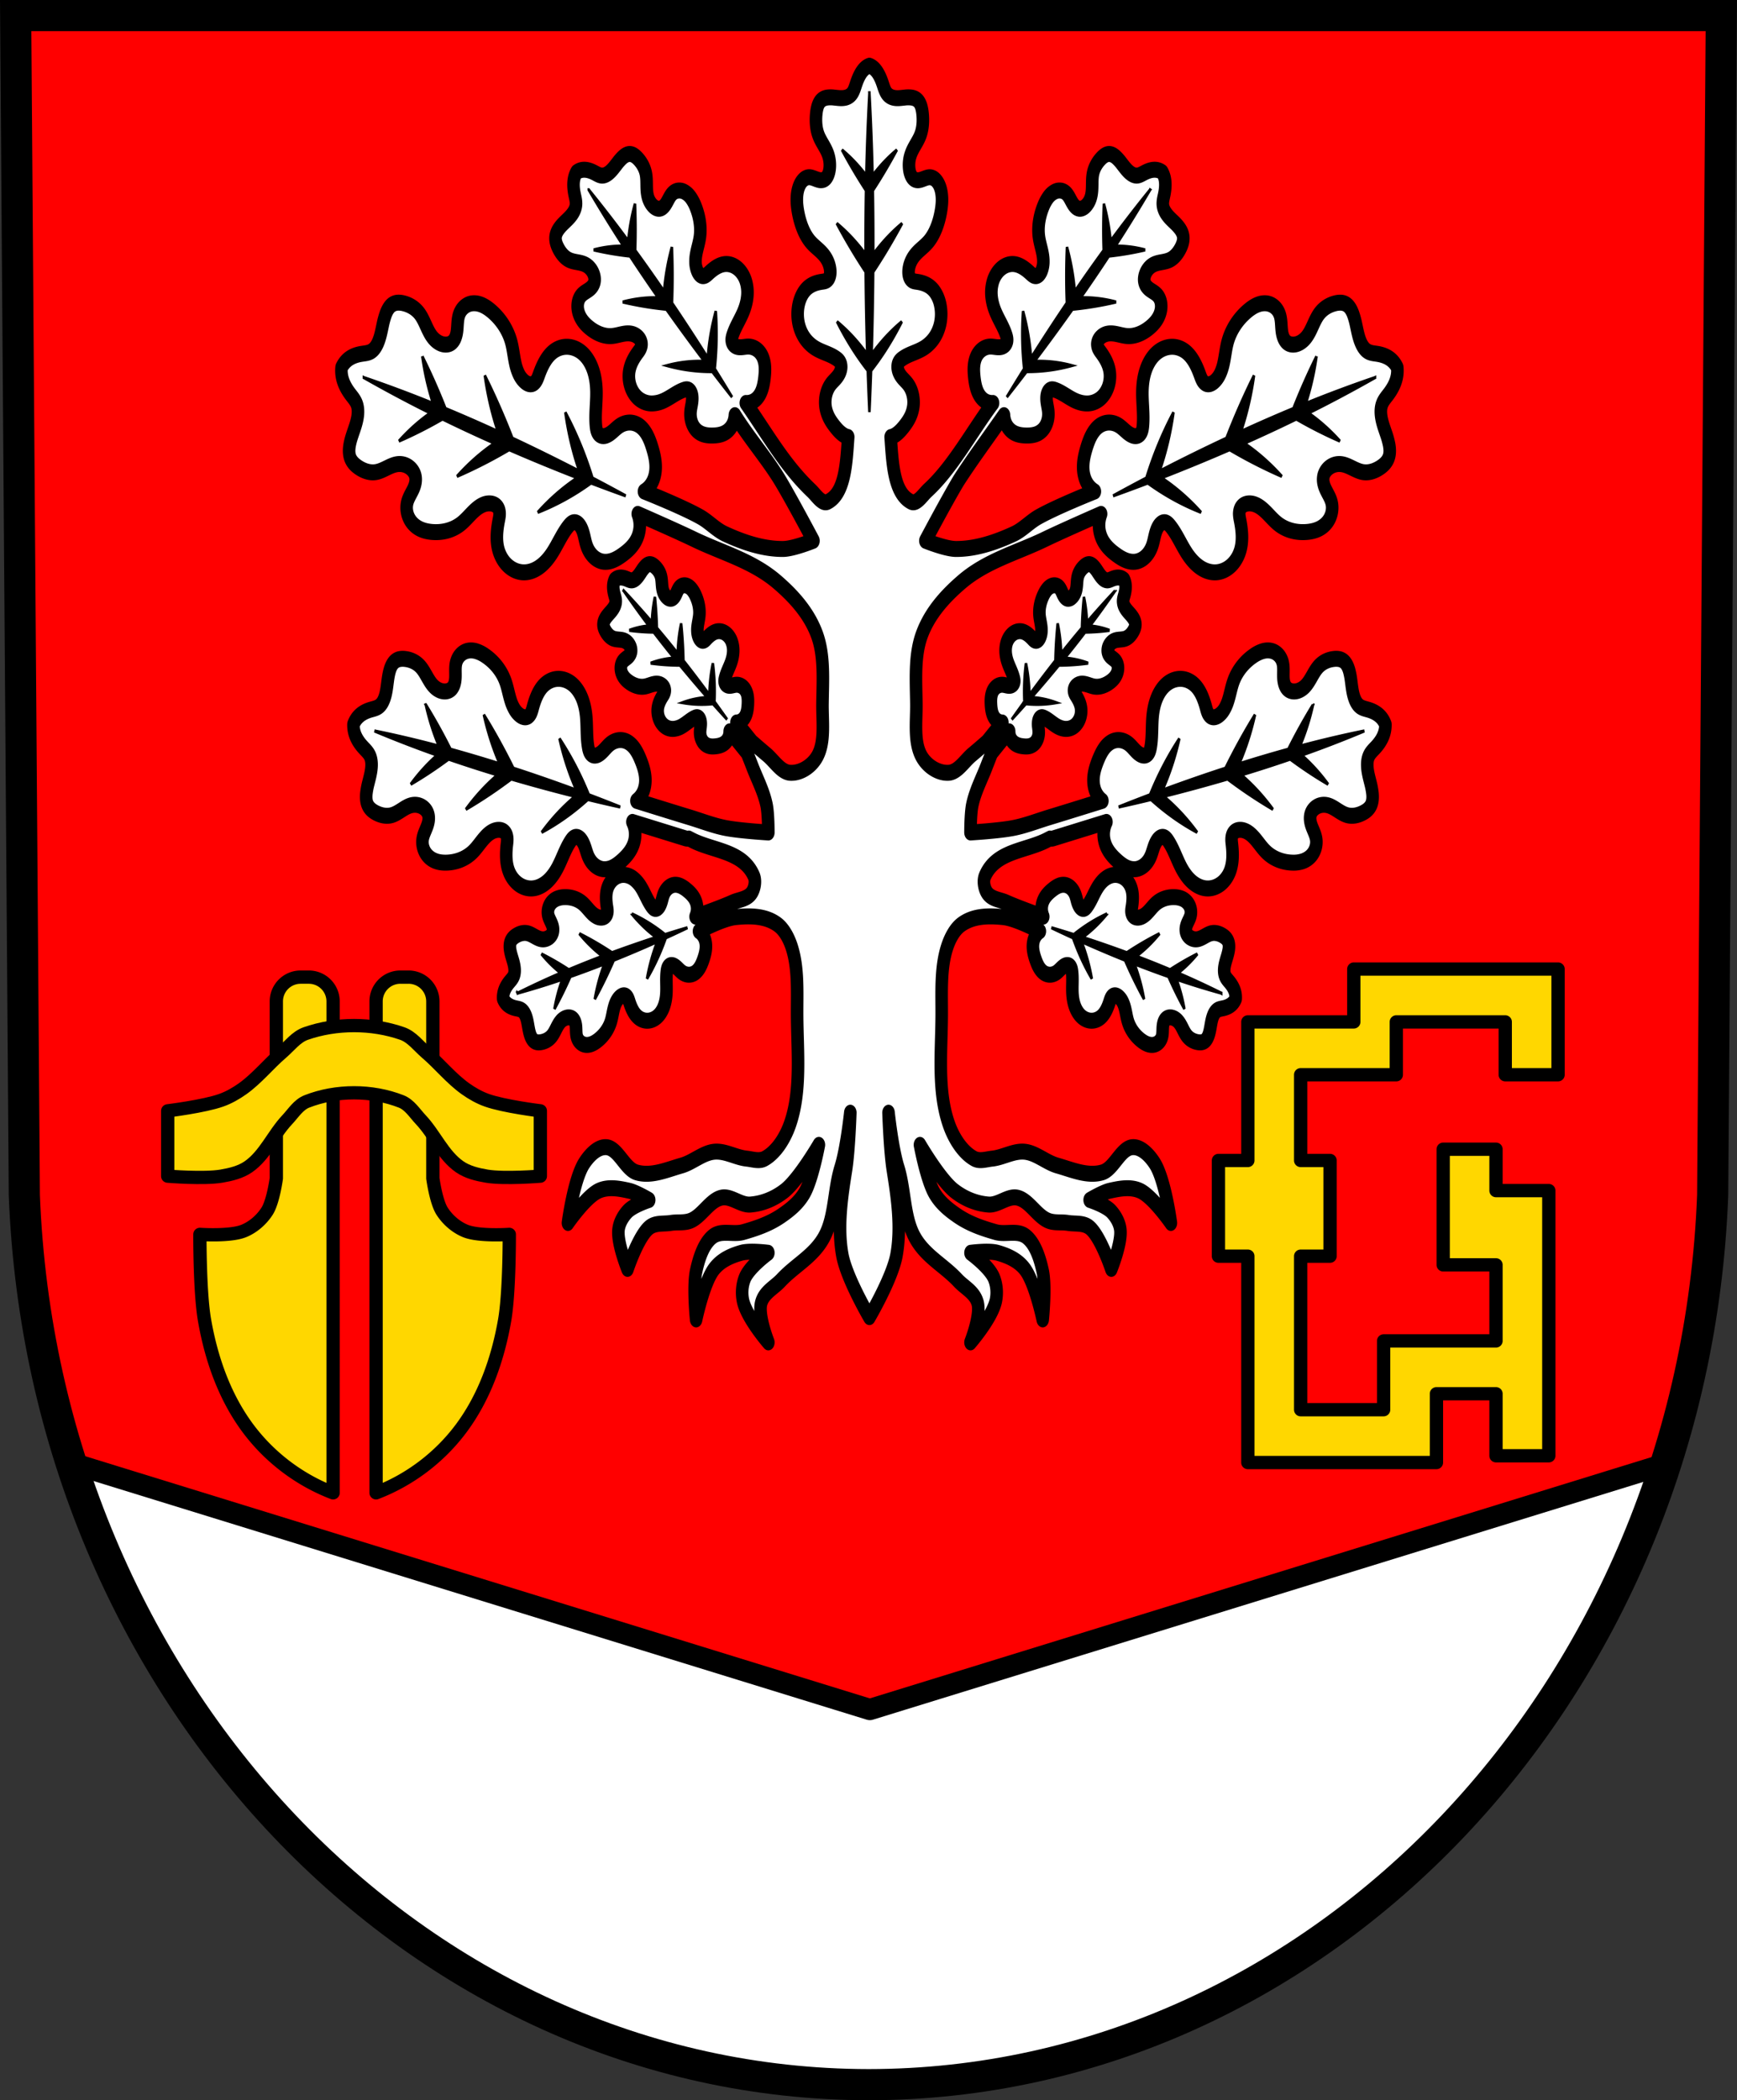 <svg xmlns="http://www.w3.org/2000/svg" width="654.696" height="791.22" viewBox="0 0 173.222 209.344"><rect x="0" y="0" width="173.222" height="209.344" fill="#333333" stroke="none"/><path style="fill:#fff;fill-rule:evenodd;stroke:none;stroke-width:3.104;stroke-opacity:1" d="m177.267 4.926-.862 117.58c-1.883 49.46-39.078 88.631-84.185 88.659-45.066-.06-82.275-39.246-84.184-88.659L7.173 4.926h85.045z" transform="translate(-5.61 -3.373)"/><path style="fill:red;stroke:#000;stroke-width:8;stroke-linecap:butt;stroke-linejoin:round;stroke-miterlimit:4;stroke-dasharray:none;stroke-opacity:1;fill-opacity:1" d="m5.91 5.867 3.26 444.399c1.348 34.901 7.36 68.452 17.351 99.941l300.819 92.81 300.918-92.841c9.956-31.476 15.94-65.015 17.267-99.91l3.26-444.399H5.91z" transform="scale(.265)"/><path style="fill:none;fill-rule:evenodd;stroke:#000;stroke-width:3.104;stroke-opacity:1" d="m177.267 4.926-.862 117.58c-1.883 49.46-39.078 88.631-84.185 88.659-45.066-.06-82.275-39.246-84.184-88.659L7.173 4.926h85.045z" transform="translate(-5.61 -3.373)"/><g style="stroke-width:1.187"><path d="M-255.959 45.635a1.864 1.864 0 0 0-.607.277c-.508.351-.873.95-1.144 1.58-.155.36-.29.745-.534 1.021-.228.258-.532.397-.838.465-.526.116-1.067.041-1.602 0a4.644 4.644 0 0 0-.915 0c-.359.043-.728.165-.992.464a1.678 1.678 0 0 0-.31.557 3.347 3.347 0 0 0-.147.651c-.098.722-.047 1.489.23 2.138.175.414.434.765.69 1.112.255.347.512.7.682 1.118.197.486.267 1.056.153 1.58-.073.33-.224.646-.458.836a.988.988 0 0 1-.48.206 1.51 1.51 0 0 1-.512-.02c-.46-.09-.909-.321-1.373-.28-.248.023-.49.124-.7.287-.21.162-.388.386-.52.643-.202.392-.296.86-.309 1.323-.012.463.055.925.156 1.372.28 1.231.84 2.39 1.677 3.16.473.434 1.02.734 1.51 1.137.245.202.477.43.67.705.191.274.343.595.414.945.035.175.05.358.028.537a1.018 1.018 0 0 1-.181.486.84.84 0 0 1-.426.288c-.16.05-.325.064-.49.083-.812.09-1.65.307-2.287.93-.39.381-.685.905-.84 1.486a3.873 3.873 0 0 0 0 1.95c.175.66.526 1.24.96 1.69.433.448.946.772 1.482 1.006.878.386 1.823.541 2.669 1.024.108.061.216.129.31.219a.85.85 0 0 1 .223.338.956.956 0 0 1 .025.486c-.031.161-.097.31-.177.442-.156.258-.367.459-.583.642-.216.183-.44.354-.637.567a2.694 2.694 0 0 0-.58 1.008 2.814 2.814 0 0 0-.107 1.222c.06.438.23.846.45 1.2.22.353.49.655.77.937.497.5 1.05.951 1.678 1.115.047.012.095.019.143.028-.253 2.795-.411 5.875-2.71 6.791-.808.322-1.588-.733-2.299-1.235-3.475-2.629-5.644-5.7-8.66-9.129.396.022.792-.058 1.134-.241.295-.157.549-.385.745-.655.379-.522.536-1.18.623-1.832.049-.369.078-.744.041-1.119a2.463 2.463 0 0 0-.346-1.075 2.117 2.117 0 0 0-.778-.722 2.278 2.278 0 0 0-1.011-.273c-.27-.009-.536.03-.803.054-.267.023-.54.033-.804-.032a1.1 1.1 0 0 1-.386-.17.722.722 0 0 1-.26-.333.734.734 0 0 1-.025-.367c.02-.12.062-.235.108-.347.36-.872.98-1.597 1.42-2.428.268-.506.468-1.055.537-1.633a3.265 3.265 0 0 0-.244-1.728 2.913 2.913 0 0 0-1.114-1.267 2.746 2.746 0 0 0-1.479-.413c-.833.016-1.587.43-2.25.908-.133.097-.265.196-.414.269a.855.855 0 0 1-.484.094.812.812 0 0 1-.414-.195 1.286 1.286 0 0 1-.285-.368 2.05 2.05 0 0 1-.227-.888 3.355 3.355 0 0 1 .1-.9c.138-.585.375-1.141.482-1.735.19-1.052-.051-2.176-.545-3.16a4.199 4.199 0 0 0-.667-.994 2.38 2.38 0 0 0-.987-.655 1.738 1.738 0 0 0-.757-.074c-.25.033-.491.127-.69.276-.373.28-.578.727-.872 1.088a1.75 1.75 0 0 1-.372.353 1.072 1.072 0 0 1-.479.182c-.284.03-.577-.074-.82-.24a2.065 2.065 0 0 1-.79-1.127c-.11-.384-.12-.783-.126-1.177-.007-.394-.012-.793-.116-1.178-.163-.604-.564-1.136-1.05-1.54-.15-.124-.309-.239-.482-.326a1.408 1.408 0 0 0-.55-.155c-.37-.02-.717.143-1.011.352a5.37 5.37 0 0 0-.687.605c-.378.38-.74.785-1.202 1.057-.27.159-.577.27-.896.254-.341-.018-.663-.18-.984-.311-.564-.23-1.179-.377-1.761-.27a2.02 2.02 0 0 0-.618.221l-.002.002c-.13.175-.23.37-.298.58-.18.564-.113 1.193.044 1.782.09.336.208.676.183 1.016-.024.318-.173.609-.364.855-.329.423-.778.732-1.203 1.058-.243.186-.48.38-.687.605-.245.265-.452.587-.48.956-.014.19.021.383.085.566.064.183.158.356.262.52.338.534.815.998 1.393 1.237.368.153.764.21 1.154.266.39.057.785.117 1.15.276.426.185.805.509 1.018.925.134.262.2.567.134.845-.04.17-.13.323-.243.452-.113.128-.25.233-.396.324-.396.246-.865.392-1.19.726a1.469 1.469 0 0 0-.362.648c-.065.245-.07.507-.023.76.072.39.268.754.524 1.063.255.31.569.566.9.789.913.615 1.997.997 3.065.944.603-.03 1.184-.196 1.783-.258.3-.031.605-.037.905.015.3.05.599.16.852.34.126.09.242.2.328.33.086.13.14.282.14.435.002.17-.064.33-.155.469-.09.138-.206.256-.32.376-.557.596-1.064 1.29-1.186 2.115a2.743 2.743 0 0 0 .22 1.52c.234.518.63.968 1.114 1.266a3.271 3.271 0 0 0 1.683.463 4.708 4.708 0 0 0 1.689-.324c.88-.33 1.677-.853 2.588-1.099.117-.031.236-.059.358-.063a.74.74 0 0 1 .361.073.72.72 0 0 1 .296.3 1.1 1.1 0 0 1 .12.403c.03.271-.013.541-.07.802-.059.262-.13.52-.155.79-.034.346.01.705.14 1.037.128.332.342.636.618.864.296.244.655.397 1.022.481.367.085.743.103 1.115.1.658-.002 1.33-.074 1.896-.384.293-.16.551-.382.745-.655.225-.316.356-.7.384-1.096 1.895 2.414 4.282 4.548 6.06 6.873 1.558 2.044 4.431 6.307 4.431 6.307s-2.686.855-4.073.859c-2.632.008-5.262-.681-7.735-1.582-1.167-.424-2.14-1.27-3.275-1.775-2.437-1.085-7.542-2.676-7.542-2.676a2.771 2.771 0 0 0 1.116-.983c.23-.362.372-.777.422-1.203.097-.824-.14-1.662-.45-2.448-.175-.445-.377-.885-.652-1.283-.276-.398-.629-.754-1.06-.99a2.7 2.7 0 0 0-1.32-.322 2.897 2.897 0 0 0-1.3.33c-.306.159-.58.368-.863.563-.283.194-.581.375-.917.469a1.402 1.402 0 0 1-.537.05.922.922 0 0 1-.499-.21.947.947 0 0 1-.257-.395 2.067 2.067 0 0 1-.097-.459c-.143-1.204.097-2.408.069-3.617-.018-.736-.137-1.478-.421-2.17s-.74-1.332-1.353-1.788a3.72 3.72 0 0 0-2.037-.723 3.498 3.498 0 0 0-1.909.466c-.92.54-1.504 1.48-1.944 2.431-.09.192-.174.388-.294.562-.121.175-.281.33-.483.41-.182.072-.388.08-.584.04a1.641 1.641 0 0 1-.548-.234 2.635 2.635 0 0 1-.81-.853 4.33 4.33 0 0 1-.45-1.074c-.213-.744-.294-1.517-.546-2.251-.447-1.3-1.418-2.411-2.584-3.206-.424-.288-.878-.54-1.367-.698-.489-.157-1.015-.214-1.511-.115a2.217 2.217 0 0 0-.892.392c-.26.195-.47.451-.598.744-.241.548-.19 1.178-.293 1.769a2.258 2.258 0 0 1-.195.629 1.376 1.376 0 0 1-.421.505c-.298.213-.691.28-1.067.245-.595-.054-1.163-.35-1.586-.77-.363-.36-.623-.804-.876-1.242-.254-.438-.51-.883-.866-1.25-.56-.575-1.34-.92-2.134-1.069a3.262 3.262 0 0 0-.743-.063 1.795 1.795 0 0 0-.712.17c-.425.21-.71.612-.908 1.03a6.937 6.937 0 0 0-.39 1.112c-.184.663-.335 1.345-.681 1.941-.201.347-.475.666-.842.847-.393.194-.853.215-1.293.27-.774.095-1.552.315-2.135.802a2.595 2.595 0 0 0-.552.636l-.001.002v0c-.035.278-.026.562.03.839.15.747.62 1.411 1.163 1.974.31.32.655.628.839 1.026.172.372.188.792.128 1.188-.102.682-.41 1.31-.682 1.943-.154.361-.298.728-.389 1.11-.108.452-.137.945.063 1.376.103.221.262.417.448.582.186.165.398.3.618.42.71.386 1.534.609 2.329.514.507-.06.983-.245 1.454-.426s.95-.362 1.458-.413c.59-.06 1.216.067 1.713.4.315.21.58.51.679.865.06.215.057.443.01.66-.045.215-.132.419-.238.612-.29.525-.722.983-.876 1.562-.082.31-.08.64.001.956.08.314.238.613.45.868.324.391.77.678 1.249.865.478.186.99.276 1.5.32 1.403.116 2.852-.135 4.01-.865.655-.413 1.201-.964 1.83-1.41.316-.222.653-.42 1.021-.55a2.611 2.611 0 0 1 1.163-.153c.198.022.396.072.573.164.177.092.333.23.43.4.106.19.134.412.12.624-.016.212-.072.417-.122.623-.25 1.02-.382 2.118-.003 3.12a3.536 3.536 0 0 0 1.194 1.569 3.716 3.716 0 0 0 2.037.722c.762.033 1.517-.177 2.17-.537.652-.359 1.21-.862 1.682-1.424.776-.923 1.34-2.012 2.203-2.86.111-.108.228-.213.362-.294a.94.94 0 0 1 .448-.146.918.918 0 0 1 .518.15c.154.098.281.232.386.379.203.285.323.616.422.945.099.33.181.665.32.983.18.41.454.785.806 1.077.351.292.78.499 1.23.582.483.088.98.034 1.443-.102.463-.135.893-.351 1.307-.587.732-.416 1.439-.92 1.877-1.622a2.86 2.86 0 0 0 .423-1.202 2.797 2.797 0 0 0-.257-1.473s5.051 1.732 7.547 2.678c3.728 1.414 7.79 2.244 11.09 4.481 2.116 1.435 4.232 3.22 5.301 5.543 1.013 2.2.76 4.808.723 7.23-.028 1.863.378 4.04-.723 5.543-.785 1.073-2.287 1.763-3.614 1.687-1.225-.07-2.105-1.26-3.133-1.928a93.218 93.218 0 0 1-1.922-1.302l-2.09-2.046c.264-.005.524-.078.742-.217.188-.12.344-.284.461-.474.226-.367.297-.813.322-1.251.014-.248.015-.5-.029-.747a1.647 1.647 0 0 0-.285-.698 1.411 1.411 0 0 0-.553-.442 1.517 1.517 0 0 0-.686-.13c-.18.007-.355.046-.53.075-.177.03-.357.05-.536.02a.734.734 0 0 1-.265-.095.481.481 0 0 1-.19-.207.492.492 0 0 1-.036-.243c.007-.082.03-.16.055-.237.195-.599.57-1.113.82-1.688.153-.35.258-.726.275-1.114a2.186 2.186 0 0 0-.25-1.139 1.944 1.944 0 0 0-.804-.787 1.827 1.827 0 0 0-1.003-.2c-.553.052-1.034.366-1.45.718-.084.07-.166.144-.261.2a.569.569 0 0 1-.317.086.54.54 0 0 1-.285-.109.86.86 0 0 1-.208-.23 1.37 1.37 0 0 1-.196-.58 2.237 2.237 0 0 1 .021-.604c.062-.397.192-.779.232-1.18.073-.71-.144-1.446-.521-2.076a2.801 2.801 0 0 0-.493-.628 1.588 1.588 0 0 0-.69-.386 1.156 1.156 0 0 0-.507-.012.98.98 0 0 0-.444.22c-.234.205-.347.512-.525.768-.065.094-.14.182-.23.253a.713.713 0 0 1-.308.145.833.833 0 0 1-.558-.118 1.38 1.38 0 0 1-.581-.711c-.093-.25-.119-.515-.143-.777-.025-.262-.048-.527-.137-.778-.139-.394-.432-.728-.775-.972a1.711 1.711 0 0 0-.337-.193.937.937 0 0 0-.374-.076c-.246.005-.469.132-.654.286a3.58 3.58 0 0 0-.426.437c-.231.272-.452.56-.746.765-.17.119-.369.209-.581.214-.228.005-.45-.087-.67-.158-.387-.125-.803-.192-1.184-.091a1.35 1.35 0 0 0-.4.179h0v.001a1.344 1.344 0 0 0-.169.401c-.091.385-.015.8.119 1.185.076.219.173.439.173.667 0 .213-.084.414-.199.587-.197.3-.48.527-.746.766-.151.136-.3.277-.426.436-.149.19-.27.415-.27.662 0 .127.033.254.085.373.052.118.123.228.2.332.252.338.592.624.988.754.253.083.518.1.78.119.262.018.528.038.78.125.292.102.56.298.722.564a.836.836 0 0 1 .132.557.718.718 0 0 1-.139.313 1.16 1.16 0 0 1-.247.235c-.25.184-.555.305-.754.543a.982.982 0 0 0-.208.45c-.03.166-.021.342.023.509.068.255.216.488.402.68.185.193.407.348.639.48.637.363 1.377.563 2.084.474.399-.051.777-.19 1.172-.262.197-.036.4-.055.602-.036.203.019.406.076.583.184a.85.85 0 0 1 .235.203.543.543 0 0 1 .115.283.574.574 0 0 1-.08.32c-.053.096-.124.18-.192.266-.341.425-.643.913-.683 1.468-.024.34.055.693.223 1.001.182.334.468.613.805.787.353.183.755.25 1.142.223a3.13 3.13 0 0 0 1.106-.3c.568-.265 1.072-.653 1.664-.863.076-.027.154-.05.235-.06a.483.483 0 0 1 .244.03.48.48 0 0 1 .212.185c.051.08.082.17.1.263.034.179.018.36-.007.538-.025.177-.059.353-.063.533-.005.232.043.469.146.683.102.215.26.407.454.544.209.148.456.232.704.27.248.037.499.03.746.01.437-.035.88-.117 1.24-.351.187-.122.347-.283.462-.474.134-.222.202-.484.2-.75l2.311 2.261c.24.483.502 1 .68 1.365.658 1.358 1.537 2.64 1.927 4.097.25.935.241 2.892.241 2.892s-3.873-.18-5.784-.482c-1.604-.254-3.163-.736-4.743-1.113-2.362-.564-7.08-1.722-7.08-1.722.392-.245.716-.59.92-.994.177-.349.266-.737.273-1.128.013-.755-.279-1.492-.632-2.175-.2-.386-.423-.766-.709-1.1a2.873 2.873 0 0 0-1.051-.797 2.46 2.46 0 0 0-1.226-.17 2.65 2.65 0 0 0-1.148.419c-.263.173-.492.388-.73.59-.24.203-.493.395-.788.51a1.28 1.28 0 0 1-.483.097.836.836 0 0 1-.47-.145.858.858 0 0 1-.27-.333 1.874 1.874 0 0 1-.13-.407c-.24-1.077-.133-2.189-.27-3.28-.083-.665-.26-1.327-.58-1.927-.321-.6-.792-1.137-1.391-1.492a3.386 3.386 0 0 0-1.912-.466 3.192 3.192 0 0 0-1.687.6c-.784.575-1.227 1.479-1.54 2.382-.062.182-.12.367-.214.536a1 1 0 0 1-.4.415.941.941 0 0 1-.526.091 1.496 1.496 0 0 1-.517-.16 2.393 2.393 0 0 1-.812-.698 3.931 3.931 0 0 1-.507-.93c-.261-.654-.406-1.347-.702-1.988-.524-1.135-1.506-2.05-2.636-2.66a4.883 4.883 0 0 0-1.302-.506c-.457-.097-.94-.1-1.38.036-.288.09-.555.238-.773.438-.217.2-.383.452-.473.73-.169.518-.065 1.083-.104 1.628-.014.2-.048.4-.12.587a1.255 1.255 0 0 1-.334.497c-.25.22-.6.318-.945.322-.544.006-1.086-.21-1.507-.55-.363-.293-.638-.67-.909-1.044-.27-.373-.542-.751-.899-1.05-.56-.469-1.298-.71-2.032-.77a2.975 2.975 0 0 0-.679.012 1.636 1.636 0 0 0-.63.22c-.365.23-.587.62-.728 1.018-.12.337-.191.69-.251 1.042-.106.618-.18 1.25-.44 1.821-.15.333-.37.647-.685.845-.338.212-.753.274-1.147.364-.693.158-1.378.43-1.862.925-.18.185-.33.397-.441.628v.002c-.007.254.027.51.104.756.204.662.69 1.22 1.234 1.678.31.262.651.508.855.852.19.32.243.7.225 1.064-.03.627-.252 1.224-.44 1.822a6.306 6.306 0 0 0-.25 1.041c-.057.42-.039.868.182 1.24.114.19.276.353.46.485s.388.235.598.323c.68.283 1.446.409 2.158.249.454-.102.869-.313 1.279-.52.41-.209.827-.417 1.283-.51.53-.11 1.108-.053 1.59.202.304.161.572.409.694.72.075.19.092.397.07.596-.021.2-.082.392-.16.577-.214.502-.564.957-.65 1.496-.047.287-.014.587.088.865.102.277.272.533.487.745.33.323.76.541 1.212.666.45.124.922.158 1.388.15 1.283-.025 2.573-.387 3.556-1.156.555-.434 1-.984 1.53-1.446.264-.231.552-.441.874-.594a2.383 2.383 0 0 1 1.04-.246c.181.002.365.028.534.095a.947.947 0 0 1 .426.322c.114.162.16.36.165.554.006.194-.025.385-.052.576-.134.946-.153 1.952.283 2.824.267.536.7.996 1.227 1.31.57.34 1.249.504 1.911.464.694-.04 1.359-.302 1.917-.688.56-.386 1.017-.893 1.394-1.446.619-.908 1.03-1.945 1.735-2.793.09-.109.186-.214.3-.3a.861.861 0 0 1 .393-.175.837.837 0 0 1 .483.089c.15.074.277.183.385.307.21.239.349.527.47.816.12.29.225.586.38.86.2.355.483.669.828.9.346.232.753.38 1.169.413a2.86 2.86 0 0 0 1.298-.226c.407-.166.777-.402 1.13-.653.626-.446 1.22-.967 1.553-1.644.173-.35.27-.737.273-1.128a2.54 2.54 0 0 0-.368-1.31l7.085 1.724c.153.037.305.042.45.02.113.047.243.098.347.141 2.817 1.179 6.87 1.124 8.335 3.804.272.498.108 1.239-.24 1.687-.588.753-1.751.764-2.65 1.084-1.607.57-4.893 1.48-4.893 1.48.15-.288.225-.613.206-.931a1.834 1.834 0 0 0-.235-.781c-.26-.463-.696-.805-1.151-1.093a3.972 3.972 0 0 0-.818-.415c-.292-.101-.608-.15-.918-.109-.29.04-.569.159-.802.334a1.87 1.87 0 0 0-.546.664c-.098.199-.16.41-.233.619a2.017 2.017 0 0 1-.297.59.902.902 0 0 1-.257.23.586.586 0 0 1-.336.08.603.603 0 0 1-.281-.106 1.31 1.31 0 0 1-.222-.2c-.526-.567-.855-1.28-1.324-1.893a3.864 3.864 0 0 0-1.032-.962 2.664 2.664 0 0 0-1.369-.41 2.372 2.372 0 0 0-1.321.4c-.357.241-.643.58-.81.966-.27.628-.218 1.335-.088 1.993.026.133.056.266.06.402a.711.711 0 0 1-.095.395.663.663 0 0 1-.286.243 1.049 1.049 0 0 1-.37.087 1.667 1.667 0 0 1-.738-.133 2.745 2.745 0 0 1-.635-.384c-.39-.304-.722-.672-1.128-.955-.719-.502-1.636-.707-2.535-.674a3.413 3.413 0 0 0-.967.158c-.31.104-.604.274-.822.514a1.431 1.431 0 0 0-.312.541 1.22 1.22 0 0 0-.029.611c.082.375.344.68.513 1.025.062.126.113.26.136.399a.888.888 0 0 1-.027.42c-.074.223-.251.408-.458.533a1.68 1.68 0 0 1-1.106.204c-.323-.049-.623-.18-.919-.31-.295-.13-.594-.262-.915-.316-.505-.084-1.037.033-1.502.258-.143.07-.283.15-.406.25-.124.1-.231.22-.303.358-.14.27-.137.585-.081.877.047.247.128.486.216.721.155.413.333.823.378 1.262.027.255.005.523-.115.756-.13.25-.359.435-.566.63-.363.343-.68.752-.799 1.225-.043.176-.06.36-.045.538l.001.002c.086.157.198.3.33.421.359.328.85.493 1.34.578.28.048.574.075.819.211.229.127.394.338.512.565.204.391.28.833.379 1.262.056.245.12.49.216.721.114.274.284.54.549.687.136.075.292.115.45.13.158.014.318.004.476-.018.512-.07 1.02-.267 1.393-.618.239-.223.415-.5.59-.772.175-.273.354-.547.596-.767a1.68 1.68 0 0 1 1.033-.444c.241-.01.49.044.675.189a.885.885 0 0 1 .253.337c.058.129.09.267.107.407.049.38-.002.781.136 1.139.073.19.2.361.36.493.16.132.352.227.557.278.314.079.652.057.969-.028.317-.086.614-.233.892-.404.768-.473 1.42-1.152 1.743-1.97.182-.46.257-.953.414-1.422.078-.235.178-.465.319-.672.14-.207.321-.393.542-.52.11-.064.23-.113.356-.133a.664.664 0 0 1 .372.043.704.704 0 0 1 .296.277c.072.116.12.243.172.368.254.622.598 1.239 1.17 1.613.35.229.776.354 1.205.356.465.002.934-.14 1.32-.4.406-.272.716-.667.917-1.1.202-.434.3-.905.332-1.375.054-.771-.065-1.547.062-2.313a1.31 1.31 0 0 1 .075-.289.608.608 0 0 1 .177-.245.587.587 0 0 1 .323-.12.897.897 0 0 1 .341.05c.212.07.398.195.573.327.175.133.343.275.534.386.247.144.529.233.82.25.29.018.589-.037.852-.166.282-.137.518-.355.706-.6.187-.246.328-.52.453-.8.22-.493.396-1.02.358-1.55a1.833 1.833 0 0 0-.234-.78 1.778 1.778 0 0 0-.685-.664s3.195-1.347 4.895-1.482c1.866-.148 3.936-.163 5.565.76.895.508 1.54 1.458 1.928 2.41.906 2.227.693 4.774.711 7.178.03 3.806.59 7.898-.952 11.378-.668 1.507-1.863 2.958-3.374 3.615-.737.32-1.61.066-2.41 0-1.46-.12-2.876-.838-4.338-.723-1.52.12-2.85 1.112-4.338 1.446-1.974.443-4.054 1.179-6.024.723-1.585-.367-2.471-2.613-4.097-2.65-1.116-.026-2.183.824-2.892 1.686-1.403 1.708-2.169 6.266-2.169 6.266s2.432-2.777 4.097-3.374c1.285-.461 2.752-.237 4.097 0 .926.163 2.65.964 2.65.964s-2.095.53-2.891 1.205c-.578.49-1.103 1.177-1.205 1.928-.194 1.41 1.205 4.097 1.205 4.097s1.432-3.394 2.891-4.338c.821-.53 1.923-.357 2.892-.482.88-.113 1.807.03 2.651-.24 1.508-.486 2.536-2.138 4.097-2.411 1.288-.225 2.55.802 3.856.723a9.888 9.888 0 0 0 4.579-1.446c1.88-1.174 4.578-4.82 4.578-4.82s-.85 3.613-1.927 5.061c-.787 1.057-1.97 1.791-3.133 2.41-1.57.835-3.326 1.3-5.061 1.687-1.342.299-2.942-.265-4.097.482-1.18.763-1.794 2.26-2.169 3.615-.45 1.625 0 5.06 0 5.06s1.045-3.922 2.41-5.301c.936-.945 2.317-1.4 3.615-1.687 1.176-.261 3.615 0 3.615 0s-2.497 1.44-3.133 2.65a3.359 3.359 0 0 0-.241 2.41c.507 1.76 3.374 4.338 3.374 4.338s-1.38-2.757-.964-4.096c.354-1.141 1.74-1.637 2.65-2.41 1.875-1.591 4.403-2.545 5.784-4.58 1.413-2.081 1.242-4.89 2.17-7.229.794-2.003 1.304-5.783 1.304-5.783s-.158 3.932-.581 6.024c-.591 2.917-1.151 6.016-.483 8.917.558 2.418 3.615 6.506 3.615 6.506s3.058-4.088 3.615-6.506c.669-2.9.109-6-.482-8.917-.424-2.092-.582-6.024-.582-6.024s.51 3.78 1.305 5.783c.927 2.34.756 5.148 2.17 7.23 1.38 2.034 3.908 2.988 5.783 4.579.91.773 2.297 1.269 2.65 2.41.417 1.34-.963 4.096-.963 4.096s2.866-2.577 3.373-4.337a3.359 3.359 0 0 0-.24-2.41c-.637-1.211-3.133-2.651-3.133-2.651s2.438-.261 3.614 0c1.298.288 2.68.742 3.615 1.687 1.366 1.38 2.41 5.301 2.41 5.301s.45-3.435 0-5.06c-.375-1.355-.988-2.852-2.169-3.615-1.154-.747-2.754-.183-4.097-.482-1.735-.387-3.49-.852-5.06-1.687-1.163-.619-2.347-1.353-3.133-2.41-1.078-1.448-1.928-5.06-1.928-5.06s2.7 3.645 4.579 4.819a9.888 9.888 0 0 0 4.579 1.446c1.305.079 2.567-.948 3.855-.723 1.56.273 2.589 1.925 4.097 2.41.845.272 1.771.128 2.651.24.97.126 2.071-.047 2.892.483 1.46.944 2.892 4.338 2.892 4.338s1.398-2.687 1.205-4.097c-.103-.75-.627-1.438-1.205-1.928-.797-.676-2.892-1.205-2.892-1.205s1.725-.8 2.65-.964c1.345-.237 2.812-.461 4.097 0 1.666.597 4.097 3.374 4.097 3.374s-.765-4.558-2.169-6.266c-.708-.862-1.776-1.712-2.891-1.687-1.627.038-2.513 2.284-4.097 2.65-1.97.457-4.051-.28-6.025-.722-1.487-.334-2.818-1.327-4.338-1.446-1.461-.115-2.877.602-4.338.723-.8.066-1.673.32-2.41 0-1.511-.657-2.705-2.108-3.373-3.615-1.543-3.48-.982-7.572-.953-11.378.019-2.404-.195-4.951.712-7.178.388-.952 1.033-1.902 1.927-2.41 1.629-.923 3.699-.908 5.565-.76 1.7.135 4.896 1.482 4.896 1.482a1.778 1.778 0 0 0-.685.663 1.833 1.833 0 0 0-.235.782c-.038.529.138 1.056.359 1.55.125.278.265.553.453.799.187.245.423.463.705.6.263.128.562.184.853.167.29-.018.573-.107.82-.251.19-.111.359-.253.534-.386.175-.132.36-.258.572-.328a.897.897 0 0 1 .341-.049.586.586 0 0 1 .324.12c.08.064.138.152.177.245.038.093.058.191.074.29.127.765.008 1.54.062 2.312.032.47.13.941.332 1.375.202.433.511.828.916 1.1.387.26.856.402 1.321.4.43-.002.855-.127 1.205-.356.572-.374.917-.991 1.17-1.613.052-.125.1-.252.172-.368a.704.704 0 0 1 .296-.277.664.664 0 0 1 .372-.043c.126.02.246.07.357.133.22.127.402.313.542.52.14.207.24.437.319.672.157.47.231.961.414 1.423.322.817.975 1.496 1.742 1.969.279.17.576.318.893.404.316.085.654.107.968.028a1.42 1.42 0 0 0 .558-.278c.16-.132.286-.303.36-.493.137-.358.087-.758.135-1.139.018-.14.05-.278.107-.407a.885.885 0 0 1 .254-.337c.184-.145.433-.2.674-.189a1.68 1.68 0 0 1 1.033.444c.243.22.422.494.597.767.174.272.35.549.59.772.373.35.88.548 1.392.618.158.022.319.032.476.018.158-.015.314-.055.45-.13.265-.147.435-.413.55-.687.096-.232.16-.476.216-.72.098-.43.175-.872.378-1.263.118-.227.284-.438.513-.565.244-.136.538-.163.818-.211.49-.084.982-.25 1.34-.578.133-.122.244-.264.33-.42v-.003a1.67 1.67 0 0 0-.044-.538c-.118-.473-.436-.882-.799-1.225-.207-.195-.436-.38-.565-.63-.121-.233-.143-.501-.116-.756.045-.44.224-.85.378-1.262.088-.235.17-.474.217-.721.055-.292.059-.608-.081-.877a1.156 1.156 0 0 0-.303-.359 2.09 2.09 0 0 0-.407-.249c-.465-.225-.996-.342-1.501-.258-.322.054-.62.187-.916.317-.295.13-.596.26-.919.309a1.677 1.677 0 0 1-1.105-.204c-.207-.125-.385-.31-.458-.533a.888.888 0 0 1-.027-.42c.023-.14.073-.273.135-.4.17-.343.432-.65.513-1.024a1.22 1.22 0 0 0-.028-.61 1.43 1.43 0 0 0-.313-.542 1.942 1.942 0 0 0-.822-.514 3.413 3.413 0 0 0-.966-.158c-.9-.033-1.817.172-2.536.674-.405.283-.738.651-1.127.955a2.745 2.745 0 0 1-.636.384c-.23.095-.483.149-.737.133a1.04 1.04 0 0 1-.37-.087.663.663 0 0 1-.286-.243.711.711 0 0 1-.095-.395c.003-.136.033-.269.06-.402.13-.658.182-1.365-.09-1.993a2.252 2.252 0 0 0-.808-.965 2.372 2.372 0 0 0-1.322-.4c-.487.002-.962.16-1.369.41-.406.249-.747.587-1.032.96-.469.614-.797 1.327-1.323 1.894a1.313 1.313 0 0 1-.222.2.602.602 0 0 1-.282.107.586.586 0 0 1-.335-.08.902.902 0 0 1-.258-.231 2.017 2.017 0 0 1-.297-.59c-.073-.208-.135-.42-.233-.619a1.87 1.87 0 0 0-.546-.664 1.724 1.724 0 0 0-.801-.334 2.008 2.008 0 0 0-.918.109c-.292.1-.56.251-.818.415-.456.288-.892.63-1.152 1.093-.134.239-.217.507-.234.78-.02.32.055.644.205.933 0 0-3.286-.912-4.892-1.481-.9-.32-2.063-.331-2.65-1.084-.349-.448-.513-1.189-.24-1.687 1.465-2.68 5.517-2.625 8.335-3.804.103-.043.233-.094.346-.14.145.02.297.016.45-.021l7.085-1.723a2.54 2.54 0 0 0-.367 1.31c.002.39.1.777.272 1.127.333.677.927 1.198 1.553 1.644.354.251.724.487 1.13.653a2.86 2.86 0 0 0 1.299.226c.416-.033.823-.181 1.168-.413.345-.231.629-.545.829-.9.155-.274.26-.57.38-.86.12-.29.26-.577.47-.816a1.28 1.28 0 0 1 .384-.307.838.838 0 0 1 .483-.089.86.86 0 0 1 .393.174c.114.087.21.192.3.301.705.848 1.117 1.885 1.735 2.793.377.553.835 1.06 1.394 1.446.559.386 1.223.647 1.917.688.663.04 1.341-.125 1.912-.464.527-.314.96-.774 1.227-1.31.435-.872.416-1.878.283-2.824-.027-.191-.059-.382-.053-.576.006-.193.051-.392.165-.554a.948.948 0 0 1 .427-.322c.169-.067.352-.093.534-.095.362-.003.719.092 1.04.246.32.153.61.363.874.594.53.462.974 1.012 1.53 1.446.983.769 2.273 1.131 3.556 1.156a4.87 4.87 0 0 0 1.388-.15c.45-.125.882-.343 1.211-.666.215-.212.386-.468.487-.745.102-.278.135-.578.089-.865-.087-.539-.437-.994-.65-1.496a2.047 2.047 0 0 1-.161-.577c-.022-.2-.004-.406.07-.596.122-.311.39-.559.695-.72.481-.255 1.06-.312 1.59-.202.455.093.872.301 1.282.51.41.207.826.418 1.28.52.711.16 1.477.034 2.157-.25.21-.087.415-.19.598-.322.184-.132.347-.294.46-.485.221-.372.24-.82.183-1.24a6.303 6.303 0 0 0-.25-1.04c-.188-.599-.41-1.196-.44-1.823-.018-.365.034-.743.225-1.064.203-.344.544-.59.854-.852.544-.458 1.03-1.016 1.235-1.678.076-.246.11-.502.104-.756v-.002c-.111-.23-.261-.443-.442-.628-.483-.494-1.169-.767-1.861-.925-.395-.09-.81-.152-1.148-.364-.316-.198-.534-.512-.685-.845-.259-.571-.333-1.203-.44-1.821a6.316 6.316 0 0 0-.25-1.042c-.141-.398-.364-.789-.73-1.018a1.636 1.636 0 0 0-.629-.22 2.975 2.975 0 0 0-.679-.012c-.734.06-1.472.301-2.032.77-.357.299-.629.677-.899 1.05-.27.374-.546.751-.908 1.044-.422.34-.963.556-1.508.55-.344-.004-.694-.102-.945-.322a1.254 1.254 0 0 1-.334-.497 2.055 2.055 0 0 1-.12-.587c-.039-.545.065-1.11-.103-1.629a1.725 1.725 0 0 0-.474-.729 2.025 2.025 0 0 0-.773-.438c-.44-.136-.922-.133-1.38-.036a4.884 4.884 0 0 0-1.302.505c-1.13.61-2.112 1.526-2.636 2.661-.295.641-.44 1.334-.701 1.988a3.93 3.93 0 0 1-.507.93 2.393 2.393 0 0 1-.812.698 1.497 1.497 0 0 1-.518.16.944.944 0 0 1-.525-.09 1 1 0 0 1-.4-.416c-.094-.17-.152-.354-.215-.536-.313-.903-.755-1.807-1.54-2.383a3.192 3.192 0 0 0-1.687-.599 3.386 3.386 0 0 0-1.912.466c-.598.355-1.07.892-1.39 1.492-.321.6-.497 1.262-.58 1.926-.137 1.092-.03 2.204-.27 3.281-.032.139-.068.277-.13.407a.858.858 0 0 1-.27.333.836.836 0 0 1-.47.145 1.288 1.288 0 0 1-.483-.097c-.296-.115-.55-.307-.788-.51-.239-.202-.468-.417-.73-.59a2.65 2.65 0 0 0-1.148-.42 2.46 2.46 0 0 0-1.226.17 2.873 2.873 0 0 0-1.052.798c-.286.334-.509.714-.709 1.1-.353.683-.644 1.42-.632 2.175.007.39.097.78.273 1.128.204.405.528.749.92.994 0 0-4.717 1.158-7.08 1.722-1.58.377-3.139.86-4.743 1.113-1.91.302-5.784.482-5.784.482s-.009-1.957.241-2.892c.39-1.458 1.27-2.739 1.928-4.097.178-.365.439-.882.68-1.365l2.31-2.26c-.001.265.067.527.2.749.115.19.275.352.462.474.36.234.804.316 1.24.35.248.02.498.028.746-.01a1.64 1.64 0 0 0 .704-.269c.195-.137.352-.33.455-.544.102-.214.15-.45.145-.683-.004-.18-.037-.356-.062-.533a1.663 1.663 0 0 1-.007-.538.735.735 0 0 1 .1-.263.48.48 0 0 1 .212-.185.483.483 0 0 1 .243-.03c.081.01.159.033.235.06.593.21 1.097.598 1.665.862.346.161.719.276 1.106.301.386.026.788-.04 1.142-.223.337-.174.622-.453.804-.787.168-.308.247-.66.223-1-.04-.556-.342-1.044-.682-1.469-.069-.086-.14-.17-.193-.267a.574.574 0 0 1-.08-.32.541.541 0 0 1 .116-.282.852.852 0 0 1 .234-.203c.178-.108.38-.165.583-.184.202-.019.405 0 .603.036.394.071.773.211 1.172.262.707.089 1.446-.111 2.084-.474.231-.132.453-.287.639-.48.185-.192.333-.425.401-.68.044-.167.054-.343.023-.508a.982.982 0 0 0-.208-.45c-.199-.24-.503-.36-.754-.544a1.16 1.16 0 0 1-.247-.235.718.718 0 0 1-.138-.313.836.836 0 0 1 .131-.557c.163-.266.43-.462.723-.564.251-.087.517-.107.78-.125.261-.019.526-.036.779-.12.396-.13.736-.415.988-.753.078-.104.149-.214.2-.332a.941.941 0 0 0 .085-.373c0-.247-.12-.473-.27-.662a3.57 3.57 0 0 0-.426-.436c-.266-.239-.549-.467-.746-.766a1.079 1.079 0 0 1-.198-.587c0-.228.096-.448.173-.667.134-.384.21-.8.118-1.185a1.342 1.342 0 0 0-.168-.4v-.002a1.35 1.35 0 0 0-.4-.18c-.382-.1-.797-.033-1.184.092-.22.071-.442.163-.67.158a1.077 1.077 0 0 1-.582-.214c-.293-.205-.514-.493-.746-.765a3.58 3.58 0 0 0-.426-.437c-.185-.154-.407-.281-.654-.286a.931.931 0 0 0-.373.076 1.71 1.71 0 0 0-.338.193c-.343.244-.636.578-.775.972-.089.25-.112.516-.136.778-.025.262-.05.527-.143.777a1.38 1.38 0 0 1-.582.71.833.833 0 0 1-.558.12.713.713 0 0 1-.308-.146c-.09-.071-.165-.16-.23-.253-.177-.256-.291-.563-.524-.768a.98.98 0 0 0-.445-.22 1.156 1.156 0 0 0-.507.012 1.588 1.588 0 0 0-.69.386 2.8 2.8 0 0 0-.492.628c-.378.63-.595 1.366-.522 2.076.04.401.17.783.232 1.18.032.199.045.402.022.605a1.37 1.37 0 0 1-.197.579.861.861 0 0 1-.207.23.54.54 0 0 1-.285.11.565.565 0 0 1-.317-.087c-.096-.056-.178-.13-.262-.2-.416-.352-.897-.666-1.45-.718a1.827 1.827 0 0 0-1.003.2 1.944 1.944 0 0 0-.804.787c-.191.35-.266.75-.25 1.139.017.388.122.764.275 1.114.25.575.626 1.09.82 1.688.026.077.048.155.055.237a.498.498 0 0 1-.036.243.48.48 0 0 1-.19.207.735.735 0 0 1-.264.096c-.18.03-.36.01-.536-.02-.176-.03-.351-.068-.53-.076-.232-.01-.47.033-.687.13-.216.098-.41.25-.553.442-.152.205-.241.45-.285.698-.043.248-.042.5-.028.747.025.439.096.885.321 1.252.117.19.274.354.462.473.218.14.478.213.742.218l-2.09 2.045c-.68.47-1.397.96-1.922 1.302-1.028.669-1.909 1.858-3.133 1.928-1.328.076-2.83-.614-3.615-1.687-1.1-1.503-.695-3.68-.723-5.542-.036-2.422-.29-5.03.723-7.23 1.07-2.323 3.186-4.109 5.302-5.543 3.3-2.238 7.362-3.067 11.09-4.481 2.495-.947 7.546-2.679 7.546-2.679-.216.463-.31.976-.256 1.473.046.427.195.839.422 1.203.438.702 1.145 1.205 1.878 1.622.414.236.844.451 1.306.587.463.136.96.19 1.443.101a2.71 2.71 0 0 0 1.23-.581c.352-.292.627-.667.806-1.078.14-.317.221-.652.32-.982.1-.33.22-.66.422-.946a1.41 1.41 0 0 1 .386-.378.918.918 0 0 1 .519-.15c.16.005.314.064.448.145.134.082.25.187.36.295.864.848 1.428 1.936 2.204 2.86.473.561 1.03 1.065 1.683 1.424.653.36 1.407.57 2.17.537a3.716 3.716 0 0 0 2.036-.723c.54-.402.962-.954 1.195-1.569.379-1.002.247-2.1-.003-3.12-.05-.205-.107-.41-.122-.622a1.109 1.109 0 0 1 .12-.625c.096-.17.252-.307.43-.4.177-.092.374-.141.572-.163.396-.044.796.02 1.163.152.368.131.705.329 1.02.551.63.446 1.177.997 1.83 1.41 1.16.73 2.608.98 4.012.864.51-.043 1.021-.133 1.5-.32.478-.186.925-.474 1.249-.864a2.24 2.24 0 0 0 .45-.869c.08-.315.083-.646 0-.955-.154-.58-.586-1.038-.875-1.563a2.248 2.248 0 0 1-.24-.612 1.387 1.387 0 0 1 .011-.66c.1-.354.364-.654.679-.864.498-.334 1.123-.46 1.714-.4.508.05.986.231 1.457.412.471.181.948.366 1.455.427.795.094 1.618-.129 2.329-.515.22-.12.431-.255.617-.42.186-.165.346-.36.449-.582.2-.431.17-.924.062-1.375a6.92 6.92 0 0 0-.389-1.11c-.27-.633-.58-1.262-.682-1.944-.06-.396-.044-.815.129-1.188.184-.398.53-.705.839-1.026.543-.562 1.012-1.227 1.162-1.973.056-.278.065-.561.03-.839v0-.002a2.595 2.595 0 0 0-.552-.637c-.584-.486-1.361-.707-2.135-.802-.44-.054-.901-.076-1.294-.27-.366-.18-.64-.5-.841-.846-.346-.596-.498-1.278-.681-1.942a6.937 6.937 0 0 0-.39-1.11c-.198-.42-.484-.822-.909-1.031a1.795 1.795 0 0 0-.712-.17 3.264 3.264 0 0 0-.742.063c-.795.148-1.575.494-2.135 1.07-.356.366-.611.81-.865 1.249-.254.438-.514.881-.877 1.242-.423.42-.99.715-1.585.77-.377.034-.77-.032-1.068-.246a1.376 1.376 0 0 1-.42-.505 2.259 2.259 0 0 1-.196-.629c-.102-.59-.052-1.22-.293-1.768a1.892 1.892 0 0 0-.597-.744 2.217 2.217 0 0 0-.892-.392c-.496-.1-1.023-.042-1.512.115-.489.157-.943.41-1.366.698-1.167.794-2.138 1.905-2.584 3.205-.252.734-.334 1.507-.546 2.252a4.33 4.33 0 0 1-.45 1.073 2.635 2.635 0 0 1-.81.854 1.642 1.642 0 0 1-.548.233c-.196.04-.403.032-.584-.04a1.096 1.096 0 0 1-.483-.41c-.12-.174-.205-.37-.294-.561-.441-.952-1.024-1.89-1.945-2.432a3.498 3.498 0 0 0-1.908-.465 3.72 3.72 0 0 0-2.037.723c-.614.455-1.07 1.095-1.354 1.787-.284.692-.403 1.435-.42 2.171-.029 1.209.211 2.412.068 3.617-.019.155-.043.31-.097.458a.947.947 0 0 1-.257.396.922.922 0 0 1-.498.21 1.396 1.396 0 0 1-.538-.05c-.336-.094-.634-.276-.917-.47-.283-.194-.557-.404-.863-.563a2.897 2.897 0 0 0-1.3-.33 2.705 2.705 0 0 0-1.32.323c-.43.236-.784.592-1.06.99-.275.397-.476.837-.652 1.282-.31.787-.547 1.624-.45 2.448.05.427.191.842.422 1.203.268.42.66.76 1.116.983 0 0-5.105 1.592-7.542 2.677-1.134.505-2.108 1.35-3.274 1.775-2.473.9-5.104 1.59-7.735 1.581-1.388-.004-4.074-.858-4.074-.858s2.874-4.264 4.432-6.307c1.876-2.295 3.956-4.483 6.06-6.874.028.396.159.78.384 1.097.193.272.451.494.744.655.566.31 1.239.381 1.896.384.372.002.748-.016 1.115-.1a2.462 2.462 0 0 0 1.022-.482c.276-.228.49-.531.619-.863.129-.332.173-.692.14-1.038-.026-.269-.097-.527-.155-.789-.057-.261-.101-.531-.071-.802a1.1 1.1 0 0 1 .12-.404.72.72 0 0 1 .296-.3.741.741 0 0 1 .361-.072c.123.004.241.031.358.063.91.245 1.71.768 2.589 1.098.536.201 1.106.33 1.688.325a3.269 3.269 0 0 0 1.684-.463c.484-.299.88-.748 1.114-1.267a2.743 2.743 0 0 0 .22-1.52c-.123-.824-.63-1.519-1.188-2.115-.112-.12-.228-.238-.319-.376a.858.858 0 0 1-.155-.469c0-.152.055-.305.14-.435.086-.13.202-.239.329-.33.253-.18.55-.29.851-.34.3-.051.606-.046.905-.015.599.062 1.18.228 1.784.258 1.067.053 2.151-.329 3.064-.944.331-.223.645-.48.9-.788.256-.31.452-.674.525-1.063a1.74 1.74 0 0 0-.023-.76 1.468 1.468 0 0 0-.363-.649c-.325-.334-.794-.48-1.19-.726a1.743 1.743 0 0 1-.396-.324 1.072 1.072 0 0 1-.243-.452c-.066-.277 0-.582.135-.845.213-.416.591-.74 1.017-.925.366-.158.76-.219 1.15-.275.39-.057.786-.114 1.155-.266.578-.24 1.054-.704 1.392-1.237a2.57 2.57 0 0 0 .262-.52 1.41 1.41 0 0 0 .085-.566c-.027-.37-.235-.692-.48-.957a5.364 5.364 0 0 0-.686-.605c-.425-.325-.874-.634-1.203-1.058-.191-.246-.34-.536-.364-.855-.026-.34.093-.68.183-1.016.157-.588.224-1.218.043-1.781a2.013 2.013 0 0 0-.297-.58l-.002-.003a2.02 2.02 0 0 0-.618-.221c-.583-.108-1.197.04-1.761.27-.321.13-.643.292-.985.31-.319.018-.626-.095-.895-.253-.462-.272-.825-.677-1.202-1.057a5.37 5.37 0 0 0-.687-.605c-.294-.209-.642-.372-1.011-.352-.19.01-.377.068-.55.155a2.562 2.562 0 0 0-.483.326c-.486.404-.886.936-1.05 1.54-.104.385-.108.784-.115 1.178-.007.394-.016.793-.127 1.177a2.065 2.065 0 0 1-.789 1.126c-.243.167-.537.271-.82.24a1.072 1.072 0 0 1-.48-.181 1.75 1.75 0 0 1-.371-.353c-.295-.361-.5-.808-.872-1.088-.2-.15-.44-.243-.69-.276a1.737 1.737 0 0 0-.758.074 2.38 2.38 0 0 0-.987.655 4.198 4.198 0 0 0-.666.994c-.494.984-.735 2.108-.545 3.16.106.594.344 1.15.482 1.736.069.293.112.594.1.9a2.05 2.05 0 0 1-.228.887 1.287 1.287 0 0 1-.285.368.812.812 0 0 1-.414.195.854.854 0 0 1-.484-.094c-.148-.073-.28-.172-.414-.269-.662-.477-1.417-.892-2.25-.908a2.747 2.747 0 0 0-1.478.413c-.485.298-.88.748-1.114 1.267a3.265 3.265 0 0 0-.245 1.728c.07.578.27 1.127.538 1.633.44.831 1.06 1.556 1.42 2.427a1.6 1.6 0 0 1 .108.348c.02.121.016.249-.026.367a.722.722 0 0 1-.26.332 1.1 1.1 0 0 1-.386.171c-.264.065-.537.055-.804.031-.266-.023-.533-.062-.802-.053a2.277 2.277 0 0 0-1.012.273c-.312.17-.586.42-.777.722-.205.324-.31.7-.347 1.075-.037.375-.007.75.042 1.12.087.65.243 1.31.622 1.831.197.27.45.498.745.655.342.183.739.263 1.134.241-2.866 3.035-5.372 6.738-8.66 9.13-.71.5-1.49 1.556-2.298 1.234-2.299-.916-2.458-3.994-2.71-6.789.047-.009.094-.015.14-.027.63-.164 1.183-.616 1.679-1.115.28-.283.55-.586.77-.94a3.09 3.09 0 0 0 .45-1.198 2.809 2.809 0 0 0-.107-1.22 2.696 2.696 0 0 0-.58-1.01c-.196-.213-.421-.383-.637-.566-.216-.184-.427-.383-.583-.642a1.372 1.372 0 0 1-.177-.443.957.957 0 0 1 .024-.486.848.848 0 0 1 .223-.338c.095-.09.202-.157.311-.22.846-.481 1.79-.637 2.67-1.023a4.611 4.611 0 0 0 1.481-1.007 3.873 3.873 0 0 0 .959-1.687 3.874 3.874 0 0 0 0-1.951 3.255 3.255 0 0 0-.838-1.487c-.636-.622-1.476-.84-2.289-.93-.164-.019-.329-.032-.488-.083a.84.84 0 0 1-.426-.288c-.1-.133-.16-.307-.182-.486a1.716 1.716 0 0 1 .03-.536c.07-.35.223-.671.415-.945.192-.274.424-.503.669-.705.49-.403 1.036-.704 1.508-1.138.837-.77 1.399-1.929 1.678-3.16.101-.447.169-.909.156-1.372-.012-.464-.106-.93-.309-1.322a1.925 1.925 0 0 0-.519-.643 1.35 1.35 0 0 0-.7-.287c-.465-.042-.914.19-1.374.279-.169.032-.341.047-.511.021a.989.989 0 0 1-.48-.207c-.234-.19-.386-.505-.458-.836a2.73 2.73 0 0 1 .152-1.58c.17-.418.427-.772.682-1.12.256-.346.515-.696.691-1.11.276-.649.327-1.416.229-2.138a3.34 3.34 0 0 0-.147-.651 1.674 1.674 0 0 0-.31-.556c-.264-.299-.633-.423-.992-.466a4.65 4.65 0 0 0-.916 0c-.534.042-1.074.117-1.6 0-.307-.068-.612-.205-.84-.463-.244-.277-.38-.663-.534-1.022-.271-.63-.635-1.228-1.144-1.58a1.874 1.874 0 0 0-.61-.279z" style="opacity:1;fill:#fff;fill-opacity:1;fill-rule:nonzero;stroke:#000;stroke-width:1.675;stroke-linecap:round;stroke-linejoin:round;stroke-miterlimit:4;stroke-dasharray:none;stroke-dashoffset:0;stroke-opacity:1" transform="matrix(.747 0 0 .95 277.902 -36.805)"/><path d="m-255.957 48.486.001.01v-.01zm.001.01a214.406 214.406 0 0 0-.416 8.664c-.397-.41-.808-.802-1.232-1.17-.646-.56-1.321-1.07-2.02-1.526a57.736 57.736 0 0 0 3.212 4.266c-.049 2.224-.066 4.45-.057 6.676a22.254 22.254 0 0 0-1.568-1.505 20.862 20.862 0 0 0-2.284-1.727 63.7 63.7 0 0 0 3.865 5.103 317.639 317.639 0 0 0 .21 8.64 22.393 22.393 0 0 0-1.751-1.703 20.873 20.873 0 0 0-2.286-1.726 32.027 32.027 0 0 0 2.199 3.03 30.114 30.114 0 0 0 1.91 2.114c.062 1.45.135 2.9.218 4.348.083-1.448.156-2.896.22-4.348a29.993 29.993 0 0 0 1.909-2.114 32.022 32.022 0 0 0 2.198-3.03 20.93 20.93 0 0 0-2.286 1.726 22.25 22.25 0 0 0-1.751 1.704 318.076 318.076 0 0 0 .21-8.641 63.198 63.198 0 0 0 1.668-2.073 65.404 65.404 0 0 0 2.198-3.03 20.92 20.92 0 0 0-2.285 1.727c-.542.47-1.064.974-1.568 1.505.01-2.226-.009-4.452-.057-6.676a57.817 57.817 0 0 0 3.212-4.266c-.7.456-1.374.966-2.02 1.527-.423.368-.834.759-1.231 1.169a214.164 214.164 0 0 0-.417-8.664zm-37.468 10.162v.001l.006.006-.005-.007zm.005.007a160.646 160.646 0 0 0 4.637 5.901 18.488 18.488 0 0 0-3.981.398 50.921 50.921 0 0 0 4.848.648 193.238 193.238 0 0 0 3.771 4.373 20.88 20.88 0 0 0-4.738.446 57.437 57.437 0 0 0 5.817.76 237.609 237.609 0 0 0 5.094 5.472 20.903 20.903 0 0 0-4.99.44 27.816 27.816 0 0 0 6.023.627c.875.9 1.757 1.794 2.647 2.68a237.867 237.867 0 0 0-2.319-2.97 27.708 27.708 0 0 0 .145-6.052 20.944 20.944 0 0 0-1.072 4.893 238.003 238.003 0 0 0-4.778-5.75 57.018 57.018 0 0 0-.012-5.867 20.94 20.94 0 0 0-1.046 4.643 194.189 194.189 0 0 0-3.857-4.297 51.184 51.184 0 0 0-.025-4.891 18.463 18.463 0 0 0-.902 3.897 160.473 160.473 0 0 0-5.262-5.351zm74.93-.007-.004.007a160.54 160.54 0 0 0-5.262 5.352 18.463 18.463 0 0 0-.902-3.897 51.184 51.184 0 0 0-.025 4.89 194.196 194.196 0 0 0-3.856 4.297 20.938 20.938 0 0 0-1.046-4.643 57.839 57.839 0 0 0-.013 5.868 229.173 229.173 0 0 0-4.778 5.75 20.941 20.941 0 0 0-1.072-4.893 27.691 27.691 0 0 0 .145 6.053c-.781.983-1.554 1.973-2.319 2.968.89-.886 1.773-1.78 2.648-2.68a27.79 27.79 0 0 0 6.023-.627 20.901 20.901 0 0 0-4.99-.44 237.687 237.687 0 0 0 5.093-5.472 57.4 57.4 0 0 0 5.817-.76 20.886 20.886 0 0 0-4.738-.446 193.235 193.235 0 0 0 3.771-4.372 50.92 50.92 0 0 0 4.848-.649 18.497 18.497 0 0 0-3.98-.397 160.648 160.648 0 0 0 4.636-5.901l.006-.007zm-97.156 17.469a23.867 23.867 0 0 0 1.43 4.943 204.563 204.563 0 0 0-9.221-2.705 205.139 205.139 0 0 0 8.866 3.715 23.64 23.64 0 0 0-4.197 2.946 64.941 64.941 0 0 0 5.82-2.316 246.58 246.58 0 0 0 6.944 2.542 26.719 26.719 0 0 0-5.012 3.475 73.712 73.712 0 0 0 4.097-1.542 73.256 73.256 0 0 0 2.874-1.256 303.195 303.195 0 0 0 9.109 2.946 26.73 26.73 0 0 0-5.298 3.627 35.512 35.512 0 0 0 7.117-3.077c1.541.46 3.085.91 4.633 1.345a303.895 303.895 0 0 0-4.446-1.876 35.757 35.757 0 0 0-3.621-6.888 27.074 27.074 0 0 0 1.86 6.167 303.802 303.802 0 0 0-8.93-3.456 73.45 73.45 0 0 0-3.68-6.58 27.058 27.058 0 0 0 1.734 5.87 247.77 247.77 0 0 0-6.993-2.403 65.022 65.022 0 0 0-3.086-5.477zm-7.791 2.238-.01-.004v.001l.01.003zm127.169-2.238a65.724 65.724 0 0 0-3.086 5.477 247.78 247.78 0 0 0-6.993 2.404 27.058 27.058 0 0 0 1.733-5.87 73.436 73.436 0 0 0-3.68 6.58 292.202 292.202 0 0 0-8.93 3.456 27.075 27.075 0 0 0 1.861-6.168 35.751 35.751 0 0 0-3.621 6.888 303.94 303.94 0 0 0-4.446 1.877c1.548-.436 3.092-.885 4.632-1.346a35.512 35.512 0 0 0 7.118 3.077 26.73 26.73 0 0 0-5.298-3.627 303.223 303.223 0 0 0 9.109-2.946c.948.439 1.906.858 2.874 1.256a73.715 73.715 0 0 0 4.097 1.543 26.72 26.72 0 0 0-5.012-3.476 246.63 246.63 0 0 0 6.944-2.541 65.057 65.057 0 0 0 5.82 2.315 23.682 23.682 0 0 0-4.198-2.945 205.149 205.149 0 0 0 8.867-3.715 204.556 204.556 0 0 0-9.221 2.704 23.869 23.869 0 0 0 1.43-4.943zm7.801 2.234-.01.004.01-.003zm-100.298 22.36a107.272 107.272 0 0 0 3.38 3.695 12.269 12.269 0 0 0-2.626.465 33.896 33.896 0 0 0 3.255.187c.895.92 1.805 1.827 2.727 2.721a13.902 13.902 0 0 0-3.126.536 38.452 38.452 0 0 0 3.904.213 158.556 158.556 0 0 0 3.661 3.386 13.908 13.908 0 0 0-3.294.544 18.483 18.483 0 0 0 4.034.114c.628.556 1.259 1.106 1.895 1.65a158.741 158.741 0 0 0-1.69-1.859 18.54 18.54 0 0 0-.21-4.037 14.008 14.008 0 0 0-.466 3.312 158.799 158.799 0 0 0-3.466-3.587 38.15 38.15 0 0 0-.303-3.906 14.001 14.001 0 0 0-.461 3.144c-.914-.902-1.84-1.792-2.78-2.666a33.764 33.764 0 0 0-.264-3.256 12.353 12.353 0 0 0-.403 2.64 107.063 107.063 0 0 0-3.767-3.297zm65.616 0a107.011 107.011 0 0 0-3.767 3.297 12.357 12.357 0 0 0-.403-2.64 34.068 34.068 0 0 0-.264 3.255c-.94.874-1.866 1.764-2.78 2.667a13.998 13.998 0 0 0-.46-3.144 38.551 38.551 0 0 0-.305 3.905 152.296 152.296 0 0 0-3.466 3.587 14.002 14.002 0 0 0-.466-3.312 18.573 18.573 0 0 0-.21 4.037c-.568.617-1.13 1.236-1.69 1.86.637-.545 1.268-1.095 1.896-1.65a18.482 18.482 0 0 0 4.034-.114 13.904 13.904 0 0 0-3.294-.544 158.647 158.647 0 0 0 3.66-3.387 38.496 38.496 0 0 0 3.906-.213 13.902 13.902 0 0 0-3.127-.535c.922-.894 1.832-1.8 2.727-2.721a34.09 34.09 0 0 0 3.255-.188 12.32 12.32 0 0 0-2.626-.465 107.272 107.272 0 0 0 3.38-3.695zm-92.03 11.964a21.68 21.68 0 0 0 1.749 4.342 186.342 186.342 0 0 0-8.605-1.591 186.763 186.763 0 0 0 8.377 2.539 21.581 21.581 0 0 0-3.535 3.057 59.273 59.273 0 0 0 5.063-2.638c2.166.585 4.343 1.135 6.526 1.655a24.392 24.392 0 0 0-4.224 3.613 66.85 66.85 0 0 0 6.061-3.182 276.154 276.154 0 0 0 8.526 1.82 24.405 24.405 0 0 0-4.469 3.777 32.43 32.43 0 0 0 6.169-3.448c1.438.274 2.878.537 4.32.788a276.58 276.58 0 0 0-4.2-1.287 32.475 32.475 0 0 0-3.914-5.899 24.59 24.59 0 0 0 2.252 5.411 276.574 276.574 0 0 0-8.41-2.298 66.724 66.724 0 0 0-3.939-5.615 24.577 24.577 0 0 0 2.11 5.153c-2.18-.54-4.366-1.05-6.558-1.526a59.002 59.002 0 0 0-3.3-4.671zm-6.856 2.75-.01-.002.01.003zm125.3-2.75a59.689 59.689 0 0 0-3.299 4.671 225.63 225.63 0 0 0-6.558 1.526 24.575 24.575 0 0 0 2.11-5.153 67.53 67.53 0 0 0-3.94 5.615 265.585 265.585 0 0 0-8.41 2.299 24.587 24.587 0 0 0 2.253-5.41 32.472 32.472 0 0 0-3.914 5.899c-1.405.417-2.804.846-4.2 1.285 1.442-.25 2.882-.514 4.32-.787a32.43 32.43 0 0 0 6.17 3.447 24.402 24.402 0 0 0-4.47-3.777 276.093 276.093 0 0 0 8.526-1.82 66.86 66.86 0 0 0 6.061 3.183 24.394 24.394 0 0 0-4.224-3.613c2.183-.52 4.36-1.07 6.526-1.655a59.41 59.41 0 0 0 5.062 2.637 21.622 21.622 0 0 0-3.534-3.057 186.733 186.733 0 0 0 8.377-2.539 186.347 186.347 0 0 0-8.605 1.591 21.68 21.68 0 0 0 1.75-4.342zm6.856 2.751.01-.002-.01.002zm-97.815 19.18a17.184 17.184 0 0 0 3.277 2.479 193.536 193.536 0 0 0-5.9 1.605 46.565 46.565 0 0 0-4.37-2 17.175 17.175 0 0 0 3.099 2.373c-1.51.449-3.012.92-4.507 1.413a41.178 41.178 0 0 0-3.647-1.656 15.143 15.143 0 0 0 2.593 2.01 130.608 130.608 0 0 0-5.768 2.104 130.648 130.648 0 0 0 5.965-1.448 15.263 15.263 0 0 0-1.056 3.114 41.87 41.87 0 0 0 2.13-3.405c1.517-.418 3.028-.86 4.532-1.324a17.242 17.242 0 0 0-1.277 3.697 47.543 47.543 0 0 0 2.541-4.09 193.31 193.31 0 0 0 5.8-1.937 17.251 17.251 0 0 0-1.368 3.884 22.913 22.913 0 0 0 2.513-4.29c.968-.348 1.932-.702 2.894-1.065-1 .232-1.999.471-2.997.719a22.646 22.646 0 0 0-4.454-2.182zm-15.223 8.327a.025.025 0 0 1-.007.001l.001.002.006-.003zm78.696-8.326a22.652 22.652 0 0 0-4.454 2.182c-.997-.247-1.995-.487-2.996-.718.962.362 1.926.716 2.893 1.063a22.915 22.915 0 0 0 2.513 4.291 17.257 17.257 0 0 0-1.368-3.884 193.29 193.29 0 0 0 5.8 1.937 47.22 47.22 0 0 0 2.542 4.091 17.247 17.247 0 0 0-1.278-3.697c1.505.463 3.016.905 4.534 1.323a41.997 41.997 0 0 0 2.13 3.405 15.283 15.283 0 0 0-1.057-3.114 130.68 130.68 0 0 0 5.965 1.447 130.62 130.62 0 0 0-5.768-2.103 15.142 15.142 0 0 0 2.593-2.01 41.6 41.6 0 0 0-3.647 1.656 158.01 158.01 0 0 0-4.507-1.412 17.175 17.175 0 0 0 3.099-2.373 47.069 47.069 0 0 0-4.37 2 186.058 186.058 0 0 0-5.9-1.606 17.183 17.183 0 0 0 3.276-2.478zm15.224 8.327.006.003v-.002l-.006-.001z" style="fill-rule:evenodd;stroke:#000;stroke-width:.335;stroke-opacity:1" transform="matrix(.747 0 0 .95 277.902 -36.805)"/></g><path style="fill:gold;fill-opacity:1;stroke:#000;stroke-width:5;stroke-linecap:round;stroke-linejoin:round;stroke-miterlimit:4;stroke-dasharray:none;stroke-opacity:1" d="M509.459 364.504v19.873H469.59v52.121h-11.063v35.998h11.063v77.619h70.973v-25.873h22.412v23.328h19.875v-99.74h-19.875v-15.562h-19.873v43.496h19.873v28.603h-42.288v25.873h-31.224v-57.744h11.06v-35.998h-11.06v-32.246h35.996v-19.875h40.996v19.875h19.873v-39.748H509.46zm-396.314 3.033a9.135 9.135 0 0 0-9.155 9.154v66.512s-1.17 8.775-3.486 12.385c-2.06 3.21-5.194 5.952-8.719 7.408-5.119 2.114-16.562 1.309-16.562 1.309s-.107 21.623 1.744 32.256c2.55 14.65 7.622 29.09 16.562 40.972 8.09 10.752 19.254 19.165 31.82 23.975V376.69a9.135 9.135 0 0 0-9.154-9.154h-3.05zm37.537 0a9.135 9.135 0 0 0-9.155 9.154v184.817c12.566-4.81 23.731-13.223 31.82-23.975 8.94-11.883 14.013-26.322 16.563-40.972 1.851-10.633 1.744-32.256 1.744-32.256s-11.443.805-16.562-1.309c-3.525-1.456-6.658-4.198-8.717-7.408-2.316-3.61-3.488-12.385-3.488-12.385v-66.512a9.135 9.135 0 0 0-9.155-9.154h-3.05z" transform="scale(.265)"/><path style="fill:gold;fill-opacity:1;stroke:#000;stroke-width:1.323;stroke-linecap:butt;stroke-linejoin:round;stroke-miterlimit:4;stroke-dasharray:none;stroke-opacity:1" d="M36.097 106.395c-.958.335-1.61 1.238-2.381 1.899-1.348 1.155-2.472 2.577-3.918 3.607-.653.464-1.363.868-2.117 1.138-1.71.614-5.347 1.059-5.347 1.059v6.51s3.59.295 5.347 0c.939-.159 1.917-.393 2.7-.936 1.66-1.154 2.478-3.205 3.864-4.679.612-.65 1.127-1.502 1.958-1.83 2.922-1.153 6.502-1.153 9.423 0 .832.328 1.347 1.18 1.959 1.83 1.386 1.474 2.203 3.525 3.864 4.68.783.542 1.761.776 2.7.935 1.758.295 5.347 0 5.347 0v-6.51s-3.636-.445-5.347-1.059c-.754-.27-1.464-.674-2.117-1.138-1.446-1.03-2.57-2.452-3.918-3.607-.77-.661-1.423-1.564-2.382-1.9-3.031-1.06-6.603-1.06-9.635 0z" transform="translate(-5.61 -3.373)"/></svg>